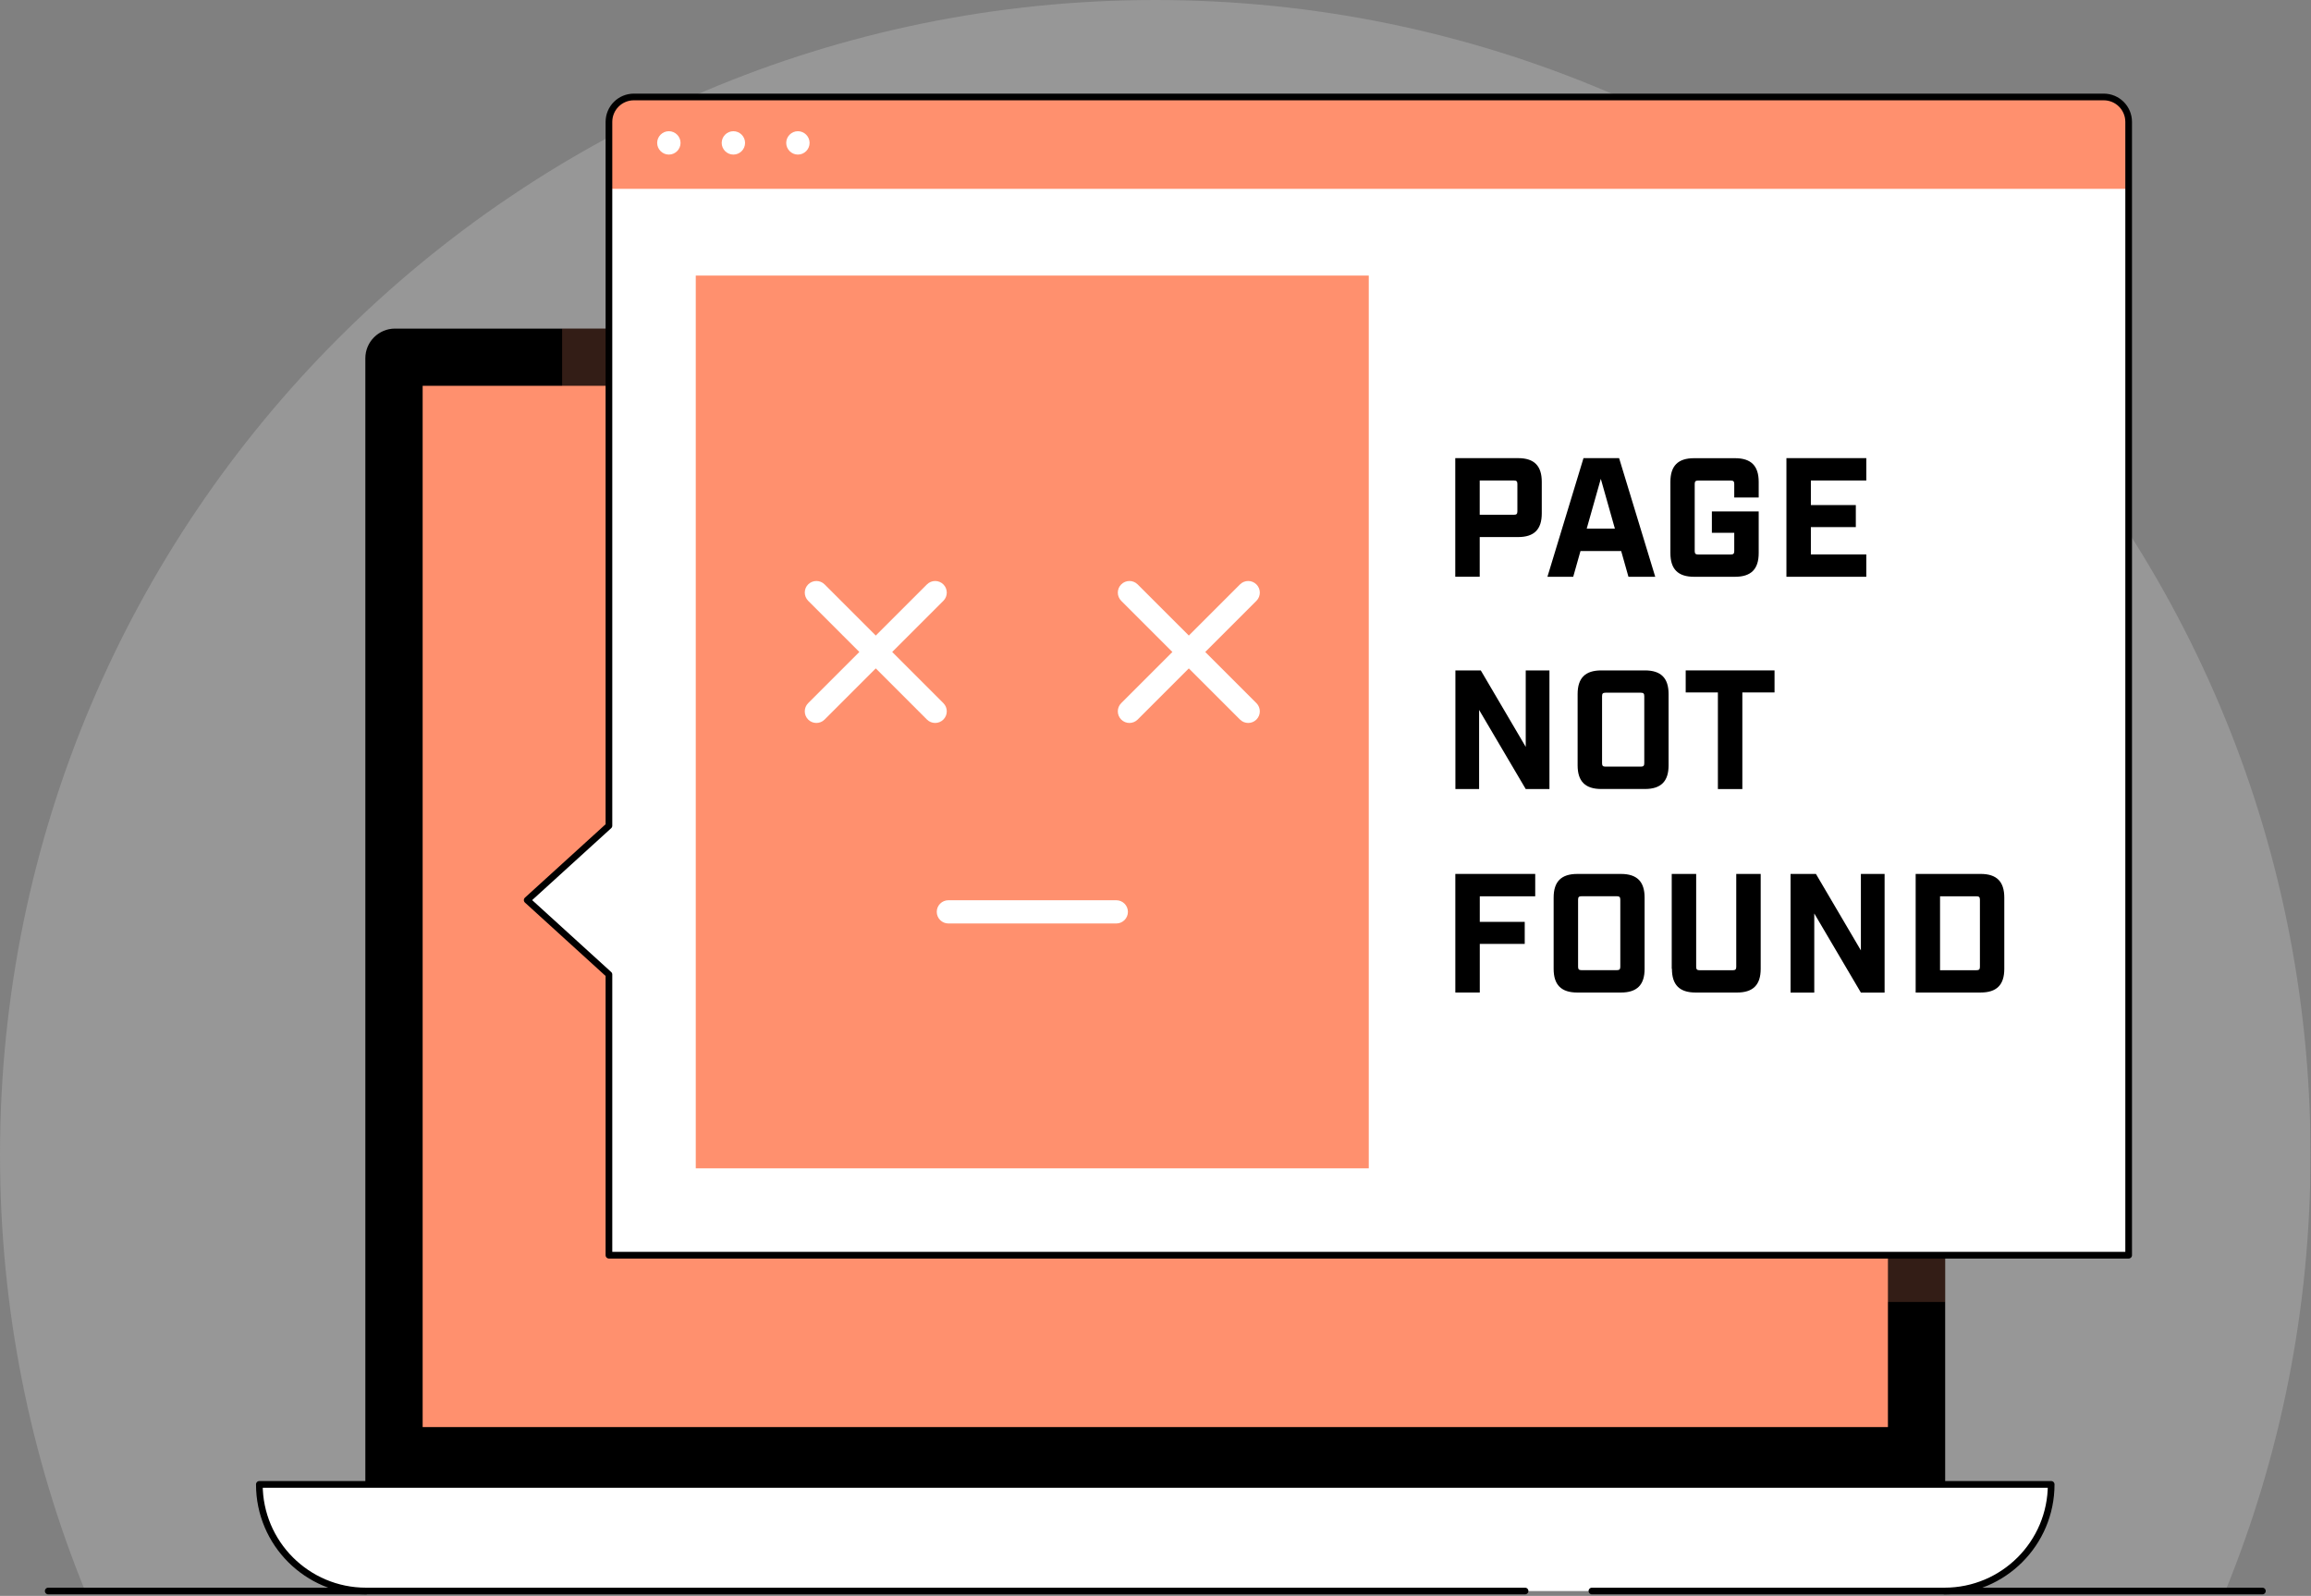 <svg width="346" height="239" viewBox="0 0 346 239" fill="none" xmlns="http://www.w3.org/2000/svg">
<rect x="0" y="0" width="346" height="239" fill="#808080" stroke="none"/>
<g clip-path="url(#clip0_294_1920)">
<g style="mix-blend-mode:multiply" opacity="0.3">
<path d="M345.93 172.96C345.93 196.07 341.4 218.12 333.18 238.27H12.75C4.53 218.12 0 196.07 0 172.96C0 77.43 77.44 0 172.97 0C268.5 0 345.93 77.43 345.93 172.96Z" fill="#CCCCCC"/>
</g>
<path d="M54.8 238.271C45.98 238.271 38.83 231.121 38.83 222.301H307.1C307.1 231.121 299.95 238.271 291.13 238.271H54.8Z" fill="white"/>
<path d="M291.229 53.651V222.301H54.699V53.651C54.699 51.201 56.689 49.211 59.139 49.211H286.789C289.249 49.211 291.229 51.201 291.229 53.651Z" fill="black"/>
<path d="M282.659 57.779H63.279V213.719H282.659V57.779Z" fill="#FF906E"/>
<g style="mix-blend-mode:multiply" opacity="0.2">
<path d="M291.23 49.211H84.16V194.981H291.23V49.211Z" fill="#FF906E"/>
</g>
<path d="M314.95 14.52H94.91C92.84 14.52 91.17 16.189 91.17 18.259V123.66L78.93 134.8L91.17 145.94V187.98H318.7V18.259C318.7 16.189 317.03 14.52 314.96 14.52H314.95Z" fill="white"/>
<path d="M94.91 14.52H314.96C317.02 14.52 318.7 16.2 318.7 18.259V28.279H91.17V18.259C91.17 16.2 92.85 14.52 94.91 14.52Z" fill="#FF906E"/>
<path d="M314.95 14.52H94.91C92.84 14.52 91.17 16.189 91.17 18.259V123.66L78.93 134.8L91.17 145.94V187.98H318.7V18.259C318.7 16.189 317.03 14.52 314.96 14.52H314.95Z" stroke="black" stroke-linecap="round" stroke-linejoin="round"/>
<path d="M54.8 238.271C45.98 238.271 38.83 231.121 38.83 222.301H307.1C307.1 231.121 299.95 238.271 291.13 238.271" stroke="black" stroke-linecap="round" stroke-linejoin="round"/>
<path d="M338.72 238.27H238.34" stroke="black" stroke-linecap="round" stroke-linejoin="round"/>
<path d="M7.221 238.27H228.331" stroke="black" stroke-linecap="round" stroke-linejoin="round"/>
<path d="M101.891 21.4C101.891 22.37 101.101 23.15 100.141 23.15C99.181 23.15 98.391 22.36 98.391 21.4C98.391 20.44 99.181 19.65 100.141 19.65C101.101 19.65 101.891 20.44 101.891 21.4Z" fill="white"/>
<path d="M111.551 21.4C111.551 22.37 110.761 23.15 109.801 23.15C108.841 23.15 108.051 22.36 108.051 21.4C108.051 20.44 108.841 19.65 109.801 19.65C110.761 19.65 111.551 20.44 111.551 21.4Z" fill="white"/>
<path d="M121.211 21.4C121.211 22.37 120.421 23.15 119.461 23.15C118.501 23.15 117.711 22.36 117.711 21.4C117.711 20.44 118.501 19.65 119.461 19.65C120.421 19.65 121.211 20.44 121.211 21.4Z" fill="white"/>
<path d="M204.93 174.97V41.27L104.17 41.27L104.17 174.97H204.93Z" fill="#FF906E"/>
<path d="M138.78 87.52L131.12 95.18L123.46 87.52C122.78 86.84 121.68 86.84 121 87.52C120.32 88.2 120.32 89.3 121 89.98L128.66 97.64L121 105.3C120.32 105.98 120.32 107.08 121 107.76C121.68 108.44 122.78 108.44 123.46 107.76L131.12 100.1L138.78 107.76C139.46 108.44 140.56 108.44 141.24 107.76C141.92 107.08 141.92 105.98 141.24 105.3L133.58 97.64L141.24 89.98C141.92 89.3 141.92 88.2 141.24 87.52C140.56 86.84 139.46 86.84 138.78 87.52Z" fill="white"/>
<path d="M188.109 87.52C187.429 86.84 186.329 86.84 185.649 87.52L177.989 95.18L170.329 87.52C169.649 86.84 168.549 86.84 167.869 87.52C167.189 88.2 167.189 89.3 167.869 89.98L175.529 97.64L167.869 105.3C167.189 105.98 167.189 107.08 167.869 107.76C168.549 108.44 169.649 108.44 170.329 107.76L177.989 100.1L185.649 107.76C186.329 108.44 187.429 108.44 188.109 107.76C188.789 107.08 188.789 105.98 188.109 105.3L180.449 97.64L188.109 89.98C188.789 89.3 188.789 88.2 188.109 87.52Z" fill="white"/>
<path d="M140.25 136.56C140.25 135.6 141.03 134.82 141.99 134.82H167.13C168.09 134.82 168.87 135.6 168.87 136.56C168.87 137.52 168.09 138.3 167.13 138.3H141.99C141.03 138.3 140.25 137.52 140.25 136.56Z" fill="white"/>
<path d="M217.891 68.61H227.281C229.691 68.61 230.831 69.75 230.831 72.16V76.88C230.831 79.29 229.691 80.43 227.281 80.43H221.541V86.37H217.881V68.6L217.891 68.61ZM226.671 77.09C227.051 77.09 227.181 76.96 227.181 76.58V72.47C227.181 72.09 227.051 71.96 226.671 71.96H221.541V77.09H226.671Z" fill="black"/>
<path d="M242.72 82.519H236.63L235.54 86.379H231.68L237.08 68.609H242.41L247.82 86.379H243.81L242.72 82.519ZM241.78 79.169L239.67 71.709L237.56 79.169H241.77H241.78Z" fill="black"/>
<path d="M250.09 82.829V72.169C250.09 69.759 251.23 68.619 253.64 68.619H259.76C262.17 68.619 263.31 69.759 263.31 72.169V74.509H259.65V72.479C259.65 72.099 259.52 71.969 259.14 71.969H254.24C253.86 71.969 253.73 72.099 253.73 72.479V82.529C253.73 82.909 253.86 83.039 254.24 83.039H259.14C259.52 83.039 259.65 82.909 259.65 82.529V79.789H256.3V76.589H263.31V82.829C263.31 85.239 262.17 86.379 259.76 86.379H253.64C251.23 86.379 250.09 85.239 250.09 82.829Z" fill="black"/>
<path d="M267.461 68.609H279.421V71.959H271.121V75.639H277.851V78.939H271.121V83.029H279.421V86.379H267.461V68.609Z" fill="black"/>
<path d="M217.891 100.4H221.701L228.431 111.85V100.4H231.981V118.17H228.431L221.451 106.32V118.17H217.901V100.4H217.891Z" fill="black"/>
<path d="M236.199 114.61V103.95C236.199 101.54 237.339 100.4 239.749 100.4H246.269C248.679 100.4 249.819 101.54 249.819 103.95V114.61C249.819 117.02 248.679 118.16 246.269 118.16H239.749C237.339 118.16 236.199 117.02 236.199 114.61ZM245.669 114.81C246.049 114.81 246.179 114.68 246.179 114.3V104.25C246.179 103.87 246.049 103.74 245.669 103.74H240.369C239.989 103.74 239.859 103.87 239.859 104.25V114.3C239.859 114.68 239.989 114.81 240.369 114.81H245.669Z" fill="black"/>
<path d="M257.201 103.7H252.381V100.4H265.681V103.7H260.861V118.17H257.201V103.7Z" fill="black"/>
<path d="M217.891 130.879H229.851V134.229H221.551V138.059H228.281V141.359H221.551V148.639H217.891V130.869V130.879Z" fill="black"/>
<path d="M232.609 145.091V134.431C232.609 132.021 233.749 130.881 236.159 130.881H242.679C245.089 130.881 246.229 132.021 246.229 134.431V145.091C246.229 147.501 245.089 148.641 242.679 148.641H236.159C233.749 148.641 232.609 147.501 232.609 145.091ZM242.079 145.291C242.459 145.291 242.589 145.161 242.589 144.781V134.731C242.589 134.351 242.459 134.221 242.079 134.221H236.779C236.399 134.221 236.269 134.351 236.269 134.731V144.781C236.269 145.161 236.399 145.291 236.779 145.291H242.079Z" fill="black"/>
<path d="M250.289 145.091V130.881H253.949V144.791C253.949 145.171 254.079 145.301 254.459 145.301H259.439C259.819 145.301 259.949 145.171 259.949 144.791V130.881H263.609V145.091C263.609 147.501 262.469 148.641 260.059 148.641H253.869C251.459 148.641 250.319 147.501 250.319 145.091H250.289Z" fill="black"/>
<path d="M268.07 130.881H271.88L278.61 142.331V130.881H282.16V148.651H278.61L271.63 136.801V148.651H268.08V130.881H268.07Z" fill="black"/>
<path d="M286.811 130.879H296.531C298.941 130.879 300.081 132.019 300.081 134.429V145.089C300.081 147.499 298.941 148.639 296.531 148.639H286.811V130.869V130.879ZM295.921 145.299C296.301 145.299 296.431 145.169 296.431 144.789V134.739C296.431 134.359 296.301 134.229 295.921 134.229H290.461V145.299H295.921Z" fill="black"/>
</g>
<defs>
<clipPath id="clip0_294_1920">
<rect width="345.93" height="238.77" fill="white"/>
</clipPath>
</defs>
</svg>
